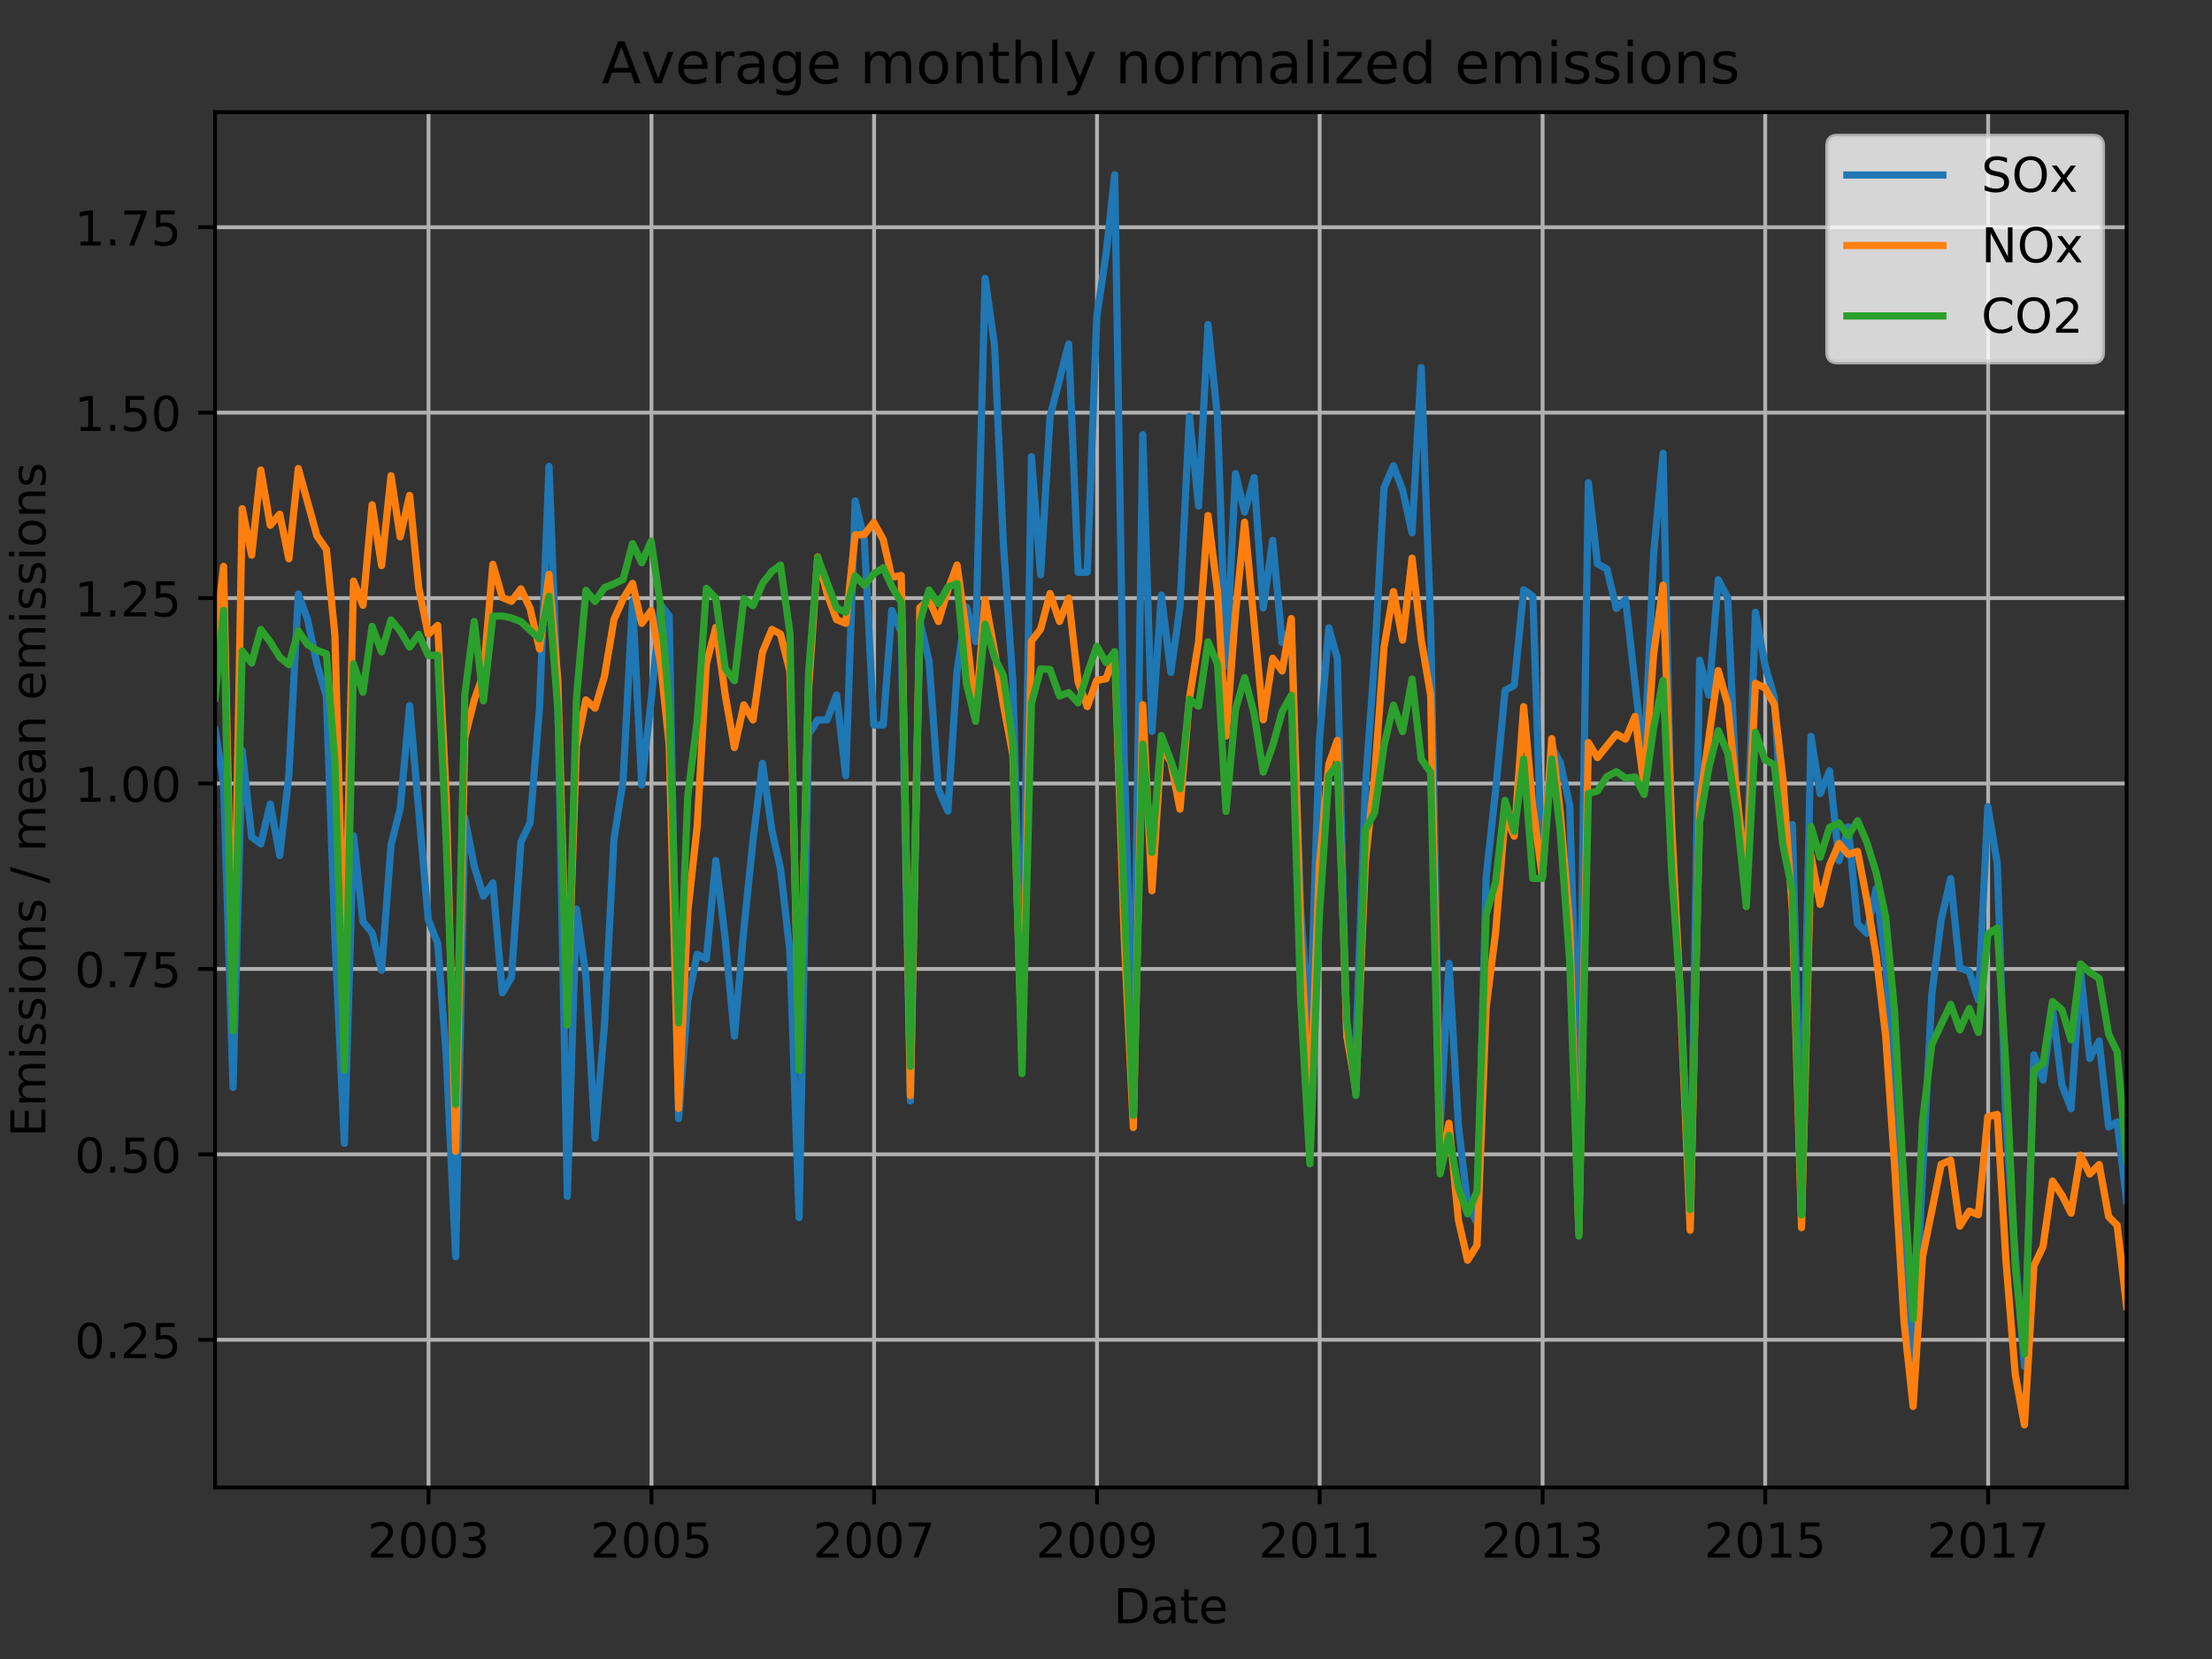 <?xml version="1.0" encoding="utf-8" standalone="no"?>
<!DOCTYPE svg PUBLIC "-//W3C//DTD SVG 1.1//EN"
  "http://www.w3.org/Graphics/SVG/1.1/DTD/svg11.dtd">
<!-- Created with matplotlib (http://matplotlib.org/) -->
<svg height="345.6pt" version="1.1" viewBox="0 0 460.8 345.6" width="460.8pt" xmlns="http://www.w3.org/2000/svg" xmlns:xlink="http://www.w3.org/1999/xlink">
 <rect x="0" y="0" width="460.8" height="345.6" fill="#333333" stroke="none"/>
 <defs>
  <style type="text/css">
*{stroke-linecap:butt;stroke-linejoin:round;}
  </style>
 </defs>
 <g id="figure_1">
  <g id="patch_1">
   <path d="M 0 345.6 
L 460.8 345.6 
L 460.8 0 
L 0 0 
z
" style="fill:none;"/>
  </g>
  <g id="axes_1">
   <g id="patch_2">
    <path d="M 44.8 309.863 
L 443.01 309.863 
L 443.01 23.365 
L 44.8 23.365 
z
" style="fill:none;"/>
   </g>
   <g id="matplotlib.axis_1">
    <g id="xtick_1">
     <g id="line2d_1">
      <path clip-path="url(#pa10a2fae4a)" d="M 89.271 309.863 
L 89.271 23.365 
" style="fill:none;stroke:#b0b0b0;stroke-linecap:square;stroke-width:0.8;"/>
     </g>
     <g id="line2d_2">
      <defs>
       <path d="M 0 0 
L 0 3.5 
" id="mb918256703" style="stroke:#000000;stroke-width:0.8;"/>
      </defs>
      <g>
       <use style="stroke:#000000;stroke-width:0.8;" x="89.271" xlink:href="#mb918256703" y="309.863"/>
      </g>
     </g>
     <g id="text_1">
      <!-- 2003 -->
      <defs>
       <path d="M 19.188 8.297 
L 53.609 8.297 
L 53.609 0 
L 7.328 0 
L 7.328 8.297 
Q 12.938 14.109 22.625 23.891 
Q 32.328 33.688 34.812 36.531 
Q 39.547 41.844 41.422 45.531 
Q 43.312 49.219 43.312 52.781 
Q 43.312 58.594 39.234 62.25 
Q 35.156 65.922 28.609 65.922 
Q 23.969 65.922 18.812 64.312 
Q 13.672 62.703 7.812 59.422 
L 7.812 69.391 
Q 13.766 71.781 18.938 73 
Q 24.125 74.219 28.422 74.219 
Q 39.75 74.219 46.484 68.547 
Q 53.219 62.891 53.219 53.422 
Q 53.219 48.922 51.531 44.891 
Q 49.859 40.875 45.406 35.406 
Q 44.188 33.984 37.641 27.219 
Q 31.109 20.453 19.188 8.297 
z
" id="DejaVuSans-32"/>
       <path d="M 31.781 66.406 
Q 24.172 66.406 20.328 58.906 
Q 16.5 51.422 16.5 36.375 
Q 16.5 21.391 20.328 13.891 
Q 24.172 6.391 31.781 6.391 
Q 39.453 6.391 43.281 13.891 
Q 47.125 21.391 47.125 36.375 
Q 47.125 51.422 43.281 58.906 
Q 39.453 66.406 31.781 66.406 
z
M 31.781 74.219 
Q 44.047 74.219 50.516 64.516 
Q 56.984 54.828 56.984 36.375 
Q 56.984 17.969 50.516 8.266 
Q 44.047 -1.422 31.781 -1.422 
Q 19.531 -1.422 13.062 8.266 
Q 6.594 17.969 6.594 36.375 
Q 6.594 54.828 13.062 64.516 
Q 19.531 74.219 31.781 74.219 
z
" id="DejaVuSans-30"/>
       <path d="M 40.578 39.312 
Q 47.656 37.797 51.625 33 
Q 55.609 28.219 55.609 21.188 
Q 55.609 10.406 48.188 4.484 
Q 40.766 -1.422 27.094 -1.422 
Q 22.516 -1.422 17.656 -0.516 
Q 12.797 0.391 7.625 2.203 
L 7.625 11.719 
Q 11.719 9.328 16.594 8.109 
Q 21.484 6.891 26.812 6.891 
Q 36.078 6.891 40.938 10.547 
Q 45.797 14.203 45.797 21.188 
Q 45.797 27.641 41.281 31.266 
Q 36.766 34.906 28.719 34.906 
L 20.219 34.906 
L 20.219 43.016 
L 29.109 43.016 
Q 36.375 43.016 40.234 45.922 
Q 44.094 48.828 44.094 54.297 
Q 44.094 59.906 40.109 62.906 
Q 36.141 65.922 28.719 65.922 
Q 24.656 65.922 20.016 65.031 
Q 15.375 64.156 9.812 62.312 
L 9.812 71.094 
Q 15.438 72.656 20.344 73.438 
Q 25.25 74.219 29.594 74.219 
Q 40.828 74.219 47.359 69.109 
Q 53.906 64.016 53.906 55.328 
Q 53.906 49.266 50.438 45.094 
Q 46.969 40.922 40.578 39.312 
z
" id="DejaVuSans-33"/>
      </defs>
      <g transform="translate(76.546 324.462)scale(0.1 -0.1)">
       <use xlink:href="#DejaVuSans-32"/>
       <use x="63.623" xlink:href="#DejaVuSans-30"/>
       <use x="127.246" xlink:href="#DejaVuSans-30"/>
       <use x="190.869" xlink:href="#DejaVuSans-33"/>
      </g>
     </g>
    </g>
    <g id="xtick_2">
     <g id="line2d_3">
      <path clip-path="url(#pa10a2fae4a)" d="M 135.712 309.863 
L 135.712 23.365 
" style="fill:none;stroke:#b0b0b0;stroke-linecap:square;stroke-width:0.8;"/>
     </g>
     <g id="line2d_4">
      <g>
       <use style="stroke:#000000;stroke-width:0.8;" x="135.712" xlink:href="#mb918256703" y="309.863"/>
      </g>
     </g>
     <g id="text_2">
      <!-- 2005 -->
      <defs>
       <path d="M 10.797 72.906 
L 49.516 72.906 
L 49.516 64.594 
L 19.828 64.594 
L 19.828 46.734 
Q 21.969 47.469 24.109 47.828 
Q 26.266 48.188 28.422 48.188 
Q 40.625 48.188 47.75 41.5 
Q 54.891 34.812 54.891 23.391 
Q 54.891 11.625 47.562 5.094 
Q 40.234 -1.422 26.906 -1.422 
Q 22.312 -1.422 17.547 -0.641 
Q 12.797 0.141 7.719 1.703 
L 7.719 11.625 
Q 12.109 9.234 16.797 8.062 
Q 21.484 6.891 26.703 6.891 
Q 35.156 6.891 40.078 11.328 
Q 45.016 15.766 45.016 23.391 
Q 45.016 31 40.078 35.438 
Q 35.156 39.891 26.703 39.891 
Q 22.75 39.891 18.812 39.016 
Q 14.891 38.141 10.797 36.281 
z
" id="DejaVuSans-35"/>
      </defs>
      <g transform="translate(122.987 324.462)scale(0.1 -0.1)">
       <use xlink:href="#DejaVuSans-32"/>
       <use x="63.623" xlink:href="#DejaVuSans-30"/>
       <use x="127.246" xlink:href="#DejaVuSans-30"/>
       <use x="190.869" xlink:href="#DejaVuSans-35"/>
      </g>
     </g>
    </g>
    <g id="xtick_3">
     <g id="line2d_5">
      <path clip-path="url(#pa10a2fae4a)" d="M 182.089 309.863 
L 182.089 23.365 
" style="fill:none;stroke:#b0b0b0;stroke-linecap:square;stroke-width:0.8;"/>
     </g>
     <g id="line2d_6">
      <g>
       <use style="stroke:#000000;stroke-width:0.8;" x="182.089" xlink:href="#mb918256703" y="309.863"/>
      </g>
     </g>
     <g id="text_3">
      <!-- 2007 -->
      <defs>
       <path d="M 8.203 72.906 
L 55.078 72.906 
L 55.078 68.703 
L 28.609 0 
L 18.312 0 
L 43.219 64.594 
L 8.203 64.594 
z
" id="DejaVuSans-37"/>
      </defs>
      <g transform="translate(169.364 324.462)scale(0.1 -0.1)">
       <use xlink:href="#DejaVuSans-32"/>
       <use x="63.623" xlink:href="#DejaVuSans-30"/>
       <use x="127.246" xlink:href="#DejaVuSans-30"/>
       <use x="190.869" xlink:href="#DejaVuSans-37"/>
      </g>
     </g>
    </g>
    <g id="xtick_4">
     <g id="line2d_7">
      <path clip-path="url(#pa10a2fae4a)" d="M 228.53 309.863 
L 228.53 23.365 
" style="fill:none;stroke:#b0b0b0;stroke-linecap:square;stroke-width:0.8;"/>
     </g>
     <g id="line2d_8">
      <g>
       <use style="stroke:#000000;stroke-width:0.8;" x="228.53" xlink:href="#mb918256703" y="309.863"/>
      </g>
     </g>
     <g id="text_4">
      <!-- 2009 -->
      <defs>
       <path d="M 10.984 1.516 
L 10.984 10.5 
Q 14.703 8.734 18.5 7.812 
Q 22.312 6.891 25.984 6.891 
Q 35.75 6.891 40.891 13.453 
Q 46.047 20.016 46.781 33.406 
Q 43.953 29.203 39.594 26.953 
Q 35.25 24.703 29.984 24.703 
Q 19.047 24.703 12.672 31.312 
Q 6.297 37.938 6.297 49.422 
Q 6.297 60.641 12.938 67.422 
Q 19.578 74.219 30.609 74.219 
Q 43.266 74.219 49.922 64.516 
Q 56.594 54.828 56.594 36.375 
Q 56.594 19.141 48.406 8.859 
Q 40.234 -1.422 26.422 -1.422 
Q 22.703 -1.422 18.891 -0.688 
Q 15.094 0.047 10.984 1.516 
z
M 30.609 32.422 
Q 37.25 32.422 41.125 36.953 
Q 45.016 41.5 45.016 49.422 
Q 45.016 57.281 41.125 61.844 
Q 37.25 66.406 30.609 66.406 
Q 23.969 66.406 20.094 61.844 
Q 16.219 57.281 16.219 49.422 
Q 16.219 41.5 20.094 36.953 
Q 23.969 32.422 30.609 32.422 
z
" id="DejaVuSans-39"/>
      </defs>
      <g transform="translate(215.805 324.462)scale(0.1 -0.1)">
       <use xlink:href="#DejaVuSans-32"/>
       <use x="63.623" xlink:href="#DejaVuSans-30"/>
       <use x="127.246" xlink:href="#DejaVuSans-30"/>
       <use x="190.869" xlink:href="#DejaVuSans-39"/>
      </g>
     </g>
    </g>
    <g id="xtick_5">
     <g id="line2d_9">
      <path clip-path="url(#pa10a2fae4a)" d="M 274.908 309.863 
L 274.908 23.365 
" style="fill:none;stroke:#b0b0b0;stroke-linecap:square;stroke-width:0.8;"/>
     </g>
     <g id="line2d_10">
      <g>
       <use style="stroke:#000000;stroke-width:0.8;" x="274.908" xlink:href="#mb918256703" y="309.863"/>
      </g>
     </g>
     <g id="text_5">
      <!-- 2011 -->
      <defs>
       <path d="M 12.406 8.297 
L 28.516 8.297 
L 28.516 63.922 
L 10.984 60.406 
L 10.984 69.391 
L 28.422 72.906 
L 38.281 72.906 
L 38.281 8.297 
L 54.391 8.297 
L 54.391 0 
L 12.406 0 
z
" id="DejaVuSans-31"/>
      </defs>
      <g transform="translate(262.183 324.462)scale(0.1 -0.1)">
       <use xlink:href="#DejaVuSans-32"/>
       <use x="63.623" xlink:href="#DejaVuSans-30"/>
       <use x="127.246" xlink:href="#DejaVuSans-31"/>
       <use x="190.869" xlink:href="#DejaVuSans-31"/>
      </g>
     </g>
    </g>
    <g id="xtick_6">
     <g id="line2d_11">
      <path clip-path="url(#pa10a2fae4a)" d="M 321.349 309.863 
L 321.349 23.365 
" style="fill:none;stroke:#b0b0b0;stroke-linecap:square;stroke-width:0.8;"/>
     </g>
     <g id="line2d_12">
      <g>
       <use style="stroke:#000000;stroke-width:0.8;" x="321.349" xlink:href="#mb918256703" y="309.863"/>
      </g>
     </g>
     <g id="text_6">
      <!-- 2013 -->
      <g transform="translate(308.624 324.462)scale(0.1 -0.1)">
       <use xlink:href="#DejaVuSans-32"/>
       <use x="63.623" xlink:href="#DejaVuSans-30"/>
       <use x="127.246" xlink:href="#DejaVuSans-31"/>
       <use x="190.869" xlink:href="#DejaVuSans-33"/>
      </g>
     </g>
    </g>
    <g id="xtick_7">
     <g id="line2d_13">
      <path clip-path="url(#pa10a2fae4a)" d="M 367.726 309.863 
L 367.726 23.365 
" style="fill:none;stroke:#b0b0b0;stroke-linecap:square;stroke-width:0.8;"/>
     </g>
     <g id="line2d_14">
      <g>
       <use style="stroke:#000000;stroke-width:0.8;" x="367.726" xlink:href="#mb918256703" y="309.863"/>
      </g>
     </g>
     <g id="text_7">
      <!-- 2015 -->
      <g transform="translate(355.001 324.462)scale(0.1 -0.1)">
       <use xlink:href="#DejaVuSans-32"/>
       <use x="63.623" xlink:href="#DejaVuSans-30"/>
       <use x="127.246" xlink:href="#DejaVuSans-31"/>
       <use x="190.869" xlink:href="#DejaVuSans-35"/>
      </g>
     </g>
    </g>
    <g id="xtick_8">
     <g id="line2d_15">
      <path clip-path="url(#pa10a2fae4a)" d="M 414.167 309.863 
L 414.167 23.365 
" style="fill:none;stroke:#b0b0b0;stroke-linecap:square;stroke-width:0.8;"/>
     </g>
     <g id="line2d_16">
      <g>
       <use style="stroke:#000000;stroke-width:0.8;" x="414.167" xlink:href="#mb918256703" y="309.863"/>
      </g>
     </g>
     <g id="text_8">
      <!-- 2017 -->
      <g transform="translate(401.442 324.462)scale(0.1 -0.1)">
       <use xlink:href="#DejaVuSans-32"/>
       <use x="63.623" xlink:href="#DejaVuSans-30"/>
       <use x="127.246" xlink:href="#DejaVuSans-31"/>
       <use x="190.869" xlink:href="#DejaVuSans-37"/>
      </g>
     </g>
    </g>
    <g id="text_9">
     <!-- Date -->
     <defs>
      <path d="M 19.672 64.797 
L 19.672 8.109 
L 31.594 8.109 
Q 46.688 8.109 53.688 14.938 
Q 60.688 21.781 60.688 36.531 
Q 60.688 51.172 53.688 57.984 
Q 46.688 64.797 31.594 64.797 
z
M 9.812 72.906 
L 30.078 72.906 
Q 51.266 72.906 61.172 64.094 
Q 71.094 55.281 71.094 36.531 
Q 71.094 17.672 61.125 8.828 
Q 51.172 0 30.078 0 
L 9.812 0 
z
" id="DejaVuSans-44"/>
      <path d="M 34.281 27.484 
Q 23.391 27.484 19.188 25 
Q 14.984 22.516 14.984 16.5 
Q 14.984 11.719 18.141 8.906 
Q 21.297 6.109 26.703 6.109 
Q 34.188 6.109 38.703 11.406 
Q 43.219 16.703 43.219 25.484 
L 43.219 27.484 
z
M 52.203 31.203 
L 52.203 0 
L 43.219 0 
L 43.219 8.297 
Q 40.141 3.328 35.547 0.953 
Q 30.953 -1.422 24.312 -1.422 
Q 15.922 -1.422 10.953 3.297 
Q 6 8.016 6 15.922 
Q 6 25.141 12.172 29.828 
Q 18.359 34.516 30.609 34.516 
L 43.219 34.516 
L 43.219 35.406 
Q 43.219 41.609 39.141 45 
Q 35.062 48.391 27.688 48.391 
Q 23 48.391 18.547 47.266 
Q 14.109 46.141 10.016 43.891 
L 10.016 52.203 
Q 14.938 54.109 19.578 55.047 
Q 24.219 56 28.609 56 
Q 40.484 56 46.344 49.844 
Q 52.203 43.703 52.203 31.203 
z
" id="DejaVuSans-61"/>
      <path d="M 18.312 70.219 
L 18.312 54.688 
L 36.812 54.688 
L 36.812 47.703 
L 18.312 47.703 
L 18.312 18.016 
Q 18.312 11.328 20.141 9.422 
Q 21.969 7.516 27.594 7.516 
L 36.812 7.516 
L 36.812 0 
L 27.594 0 
Q 17.188 0 13.234 3.875 
Q 9.281 7.766 9.281 18.016 
L 9.281 47.703 
L 2.688 47.703 
L 2.688 54.688 
L 9.281 54.688 
L 9.281 70.219 
z
" id="DejaVuSans-74"/>
      <path d="M 56.203 29.594 
L 56.203 25.203 
L 14.891 25.203 
Q 15.484 15.922 20.484 11.062 
Q 25.484 6.203 34.422 6.203 
Q 39.594 6.203 44.453 7.469 
Q 49.312 8.734 54.109 11.281 
L 54.109 2.781 
Q 49.266 0.734 44.188 -0.344 
Q 39.109 -1.422 33.891 -1.422 
Q 20.797 -1.422 13.156 6.188 
Q 5.516 13.812 5.516 26.812 
Q 5.516 40.234 12.766 48.109 
Q 20.016 56 32.328 56 
Q 43.359 56 49.781 48.891 
Q 56.203 41.797 56.203 29.594 
z
M 47.219 32.234 
Q 47.125 39.594 43.094 43.984 
Q 39.062 48.391 32.422 48.391 
Q 24.906 48.391 20.391 44.141 
Q 15.875 39.891 15.188 32.172 
z
" id="DejaVuSans-65"/>
     </defs>
     <g transform="translate(231.954 338.14)scale(0.1 -0.1)">
      <use xlink:href="#DejaVuSans-44"/>
      <use x="77.002" xlink:href="#DejaVuSans-61"/>
      <use x="138.281" xlink:href="#DejaVuSans-74"/>
      <use x="177.49" xlink:href="#DejaVuSans-65"/>
     </g>
    </g>
   </g>
   <g id="matplotlib.axis_2">
    <g id="ytick_1">
     <g id="line2d_17">
      <path clip-path="url(#pa10a2fae4a)" d="M 44.8 279.103 
L 443.01 279.103 
" style="fill:none;stroke:#b0b0b0;stroke-linecap:square;stroke-width:0.8;"/>
     </g>
     <g id="line2d_18">
      <defs>
       <path d="M 0 0 
L -3.5 0 
" id="m5cdb434db8" style="stroke:#000000;stroke-width:0.8;"/>
      </defs>
      <g>
       <use style="stroke:#000000;stroke-width:0.8;" x="44.8" xlink:href="#m5cdb434db8" y="279.103"/>
      </g>
     </g>
     <g id="text_10">
      <!-- 0.25 -->
      <defs>
       <path d="M 10.688 12.406 
L 21 12.406 
L 21 0 
L 10.688 0 
z
" id="DejaVuSans-2e"/>
      </defs>
      <g transform="translate(15.534 282.902)scale(0.1 -0.1)">
       <use xlink:href="#DejaVuSans-30"/>
       <use x="63.623" xlink:href="#DejaVuSans-2e"/>
       <use x="95.41" xlink:href="#DejaVuSans-32"/>
       <use x="159.033" xlink:href="#DejaVuSans-35"/>
      </g>
     </g>
    </g>
    <g id="ytick_2">
     <g id="line2d_19">
      <path clip-path="url(#pa10a2fae4a)" d="M 44.8 240.475 
L 443.01 240.475 
" style="fill:none;stroke:#b0b0b0;stroke-linecap:square;stroke-width:0.8;"/>
     </g>
     <g id="line2d_20">
      <g>
       <use style="stroke:#000000;stroke-width:0.8;" x="44.8" xlink:href="#m5cdb434db8" y="240.475"/>
      </g>
     </g>
     <g id="text_11">
      <!-- 0.50 -->
      <g transform="translate(15.534 244.274)scale(0.1 -0.1)">
       <use xlink:href="#DejaVuSans-30"/>
       <use x="63.623" xlink:href="#DejaVuSans-2e"/>
       <use x="95.41" xlink:href="#DejaVuSans-35"/>
       <use x="159.033" xlink:href="#DejaVuSans-30"/>
      </g>
     </g>
    </g>
    <g id="ytick_3">
     <g id="line2d_21">
      <path clip-path="url(#pa10a2fae4a)" d="M 44.8 201.848 
L 443.01 201.848 
" style="fill:none;stroke:#b0b0b0;stroke-linecap:square;stroke-width:0.8;"/>
     </g>
     <g id="line2d_22">
      <g>
       <use style="stroke:#000000;stroke-width:0.8;" x="44.8" xlink:href="#m5cdb434db8" y="201.848"/>
      </g>
     </g>
     <g id="text_12">
      <!-- 0.75 -->
      <g transform="translate(15.534 205.647)scale(0.1 -0.1)">
       <use xlink:href="#DejaVuSans-30"/>
       <use x="63.623" xlink:href="#DejaVuSans-2e"/>
       <use x="95.41" xlink:href="#DejaVuSans-37"/>
       <use x="159.033" xlink:href="#DejaVuSans-35"/>
      </g>
     </g>
    </g>
    <g id="ytick_4">
     <g id="line2d_23">
      <path clip-path="url(#pa10a2fae4a)" d="M 44.8 163.22 
L 443.01 163.22 
" style="fill:none;stroke:#b0b0b0;stroke-linecap:square;stroke-width:0.8;"/>
     </g>
     <g id="line2d_24">
      <g>
       <use style="stroke:#000000;stroke-width:0.8;" x="44.8" xlink:href="#m5cdb434db8" y="163.22"/>
      </g>
     </g>
     <g id="text_13">
      <!-- 1.00 -->
      <g transform="translate(15.534 167.019)scale(0.1 -0.1)">
       <use xlink:href="#DejaVuSans-31"/>
       <use x="63.623" xlink:href="#DejaVuSans-2e"/>
       <use x="95.41" xlink:href="#DejaVuSans-30"/>
       <use x="159.033" xlink:href="#DejaVuSans-30"/>
      </g>
     </g>
    </g>
    <g id="ytick_5">
     <g id="line2d_25">
      <path clip-path="url(#pa10a2fae4a)" d="M 44.8 124.593 
L 443.01 124.593 
" style="fill:none;stroke:#b0b0b0;stroke-linecap:square;stroke-width:0.8;"/>
     </g>
     <g id="line2d_26">
      <g>
       <use style="stroke:#000000;stroke-width:0.8;" x="44.8" xlink:href="#m5cdb434db8" y="124.593"/>
      </g>
     </g>
     <g id="text_14">
      <!-- 1.25 -->
      <g transform="translate(15.534 128.392)scale(0.1 -0.1)">
       <use xlink:href="#DejaVuSans-31"/>
       <use x="63.623" xlink:href="#DejaVuSans-2e"/>
       <use x="95.41" xlink:href="#DejaVuSans-32"/>
       <use x="159.033" xlink:href="#DejaVuSans-35"/>
      </g>
     </g>
    </g>
    <g id="ytick_6">
     <g id="line2d_27">
      <path clip-path="url(#pa10a2fae4a)" d="M 44.8 85.965 
L 443.01 85.965 
" style="fill:none;stroke:#b0b0b0;stroke-linecap:square;stroke-width:0.8;"/>
     </g>
     <g id="line2d_28">
      <g>
       <use style="stroke:#000000;stroke-width:0.8;" x="44.8" xlink:href="#m5cdb434db8" y="85.965"/>
      </g>
     </g>
     <g id="text_15">
      <!-- 1.50 -->
      <g transform="translate(15.534 89.765)scale(0.1 -0.1)">
       <use xlink:href="#DejaVuSans-31"/>
       <use x="63.623" xlink:href="#DejaVuSans-2e"/>
       <use x="95.41" xlink:href="#DejaVuSans-35"/>
       <use x="159.033" xlink:href="#DejaVuSans-30"/>
      </g>
     </g>
    </g>
    <g id="ytick_7">
     <g id="line2d_29">
      <path clip-path="url(#pa10a2fae4a)" d="M 44.8 47.338 
L 443.01 47.338 
" style="fill:none;stroke:#b0b0b0;stroke-linecap:square;stroke-width:0.8;"/>
     </g>
     <g id="line2d_30">
      <g>
       <use style="stroke:#000000;stroke-width:0.8;" x="44.8" xlink:href="#m5cdb434db8" y="47.338"/>
      </g>
     </g>
     <g id="text_16">
      <!-- 1.75 -->
      <g transform="translate(15.534 51.137)scale(0.1 -0.1)">
       <use xlink:href="#DejaVuSans-31"/>
       <use x="63.623" xlink:href="#DejaVuSans-2e"/>
       <use x="95.41" xlink:href="#DejaVuSans-37"/>
       <use x="159.033" xlink:href="#DejaVuSans-35"/>
      </g>
     </g>
    </g>
    <g id="text_17">
     <!-- Emissions / mean emissions -->
     <defs>
      <path d="M 9.812 72.906 
L 55.906 72.906 
L 55.906 64.594 
L 19.672 64.594 
L 19.672 43.016 
L 54.391 43.016 
L 54.391 34.719 
L 19.672 34.719 
L 19.672 8.297 
L 56.781 8.297 
L 56.781 0 
L 9.812 0 
z
" id="DejaVuSans-45"/>
      <path d="M 52 44.188 
Q 55.375 50.25 60.062 53.125 
Q 64.75 56 71.094 56 
Q 79.641 56 84.281 50.016 
Q 88.922 44.047 88.922 33.016 
L 88.922 0 
L 79.891 0 
L 79.891 32.719 
Q 79.891 40.578 77.094 44.375 
Q 74.312 48.188 68.609 48.188 
Q 61.625 48.188 57.562 43.547 
Q 53.516 38.922 53.516 30.906 
L 53.516 0 
L 44.484 0 
L 44.484 32.719 
Q 44.484 40.625 41.703 44.406 
Q 38.922 48.188 33.109 48.188 
Q 26.219 48.188 22.156 43.531 
Q 18.109 38.875 18.109 30.906 
L 18.109 0 
L 9.078 0 
L 9.078 54.688 
L 18.109 54.688 
L 18.109 46.188 
Q 21.188 51.219 25.484 53.609 
Q 29.781 56 35.688 56 
Q 41.656 56 45.828 52.969 
Q 50 49.953 52 44.188 
z
" id="DejaVuSans-6d"/>
      <path d="M 9.422 54.688 
L 18.406 54.688 
L 18.406 0 
L 9.422 0 
z
M 9.422 75.984 
L 18.406 75.984 
L 18.406 64.594 
L 9.422 64.594 
z
" id="DejaVuSans-69"/>
      <path d="M 44.281 53.078 
L 44.281 44.578 
Q 40.484 46.531 36.375 47.5 
Q 32.281 48.484 27.875 48.484 
Q 21.188 48.484 17.844 46.438 
Q 14.5 44.391 14.5 40.281 
Q 14.5 37.156 16.891 35.375 
Q 19.281 33.594 26.516 31.984 
L 29.594 31.297 
Q 39.156 29.25 43.188 25.516 
Q 47.219 21.781 47.219 15.094 
Q 47.219 7.469 41.188 3.016 
Q 35.156 -1.422 24.609 -1.422 
Q 20.219 -1.422 15.453 -0.562 
Q 10.688 0.297 5.422 2 
L 5.422 11.281 
Q 10.406 8.688 15.234 7.391 
Q 20.062 6.109 24.812 6.109 
Q 31.156 6.109 34.562 8.281 
Q 37.984 10.453 37.984 14.406 
Q 37.984 18.062 35.516 20.016 
Q 33.062 21.969 24.703 23.781 
L 21.578 24.516 
Q 13.234 26.266 9.516 29.906 
Q 5.812 33.547 5.812 39.891 
Q 5.812 47.609 11.281 51.797 
Q 16.75 56 26.812 56 
Q 31.781 56 36.172 55.266 
Q 40.578 54.547 44.281 53.078 
z
" id="DejaVuSans-73"/>
      <path d="M 30.609 48.391 
Q 23.391 48.391 19.188 42.75 
Q 14.984 37.109 14.984 27.297 
Q 14.984 17.484 19.156 11.844 
Q 23.344 6.203 30.609 6.203 
Q 37.797 6.203 41.984 11.859 
Q 46.188 17.531 46.188 27.297 
Q 46.188 37.016 41.984 42.703 
Q 37.797 48.391 30.609 48.391 
z
M 30.609 56 
Q 42.328 56 49.016 48.375 
Q 55.719 40.766 55.719 27.297 
Q 55.719 13.875 49.016 6.219 
Q 42.328 -1.422 30.609 -1.422 
Q 18.844 -1.422 12.172 6.219 
Q 5.516 13.875 5.516 27.297 
Q 5.516 40.766 12.172 48.375 
Q 18.844 56 30.609 56 
z
" id="DejaVuSans-6f"/>
      <path d="M 54.891 33.016 
L 54.891 0 
L 45.906 0 
L 45.906 32.719 
Q 45.906 40.484 42.875 44.328 
Q 39.844 48.188 33.797 48.188 
Q 26.516 48.188 22.312 43.547 
Q 18.109 38.922 18.109 30.906 
L 18.109 0 
L 9.078 0 
L 9.078 54.688 
L 18.109 54.688 
L 18.109 46.188 
Q 21.344 51.125 25.703 53.562 
Q 30.078 56 35.797 56 
Q 45.219 56 50.047 50.172 
Q 54.891 44.344 54.891 33.016 
z
" id="DejaVuSans-6e"/>
      <path id="DejaVuSans-20"/>
      <path d="M 25.391 72.906 
L 33.688 72.906 
L 8.297 -9.281 
L 0 -9.281 
z
" id="DejaVuSans-2f"/>
     </defs>
     <g transform="translate(9.454 236.863)rotate(-90)scale(0.1 -0.1)">
      <use xlink:href="#DejaVuSans-45"/>
      <use x="63.184" xlink:href="#DejaVuSans-6d"/>
      <use x="160.596" xlink:href="#DejaVuSans-69"/>
      <use x="188.379" xlink:href="#DejaVuSans-73"/>
      <use x="240.479" xlink:href="#DejaVuSans-73"/>
      <use x="292.578" xlink:href="#DejaVuSans-69"/>
      <use x="320.361" xlink:href="#DejaVuSans-6f"/>
      <use x="381.543" xlink:href="#DejaVuSans-6e"/>
      <use x="444.922" xlink:href="#DejaVuSans-73"/>
      <use x="497.021" xlink:href="#DejaVuSans-20"/>
      <use x="528.809" xlink:href="#DejaVuSans-2f"/>
      <use x="562.5" xlink:href="#DejaVuSans-20"/>
      <use x="594.287" xlink:href="#DejaVuSans-6d"/>
      <use x="691.699" xlink:href="#DejaVuSans-65"/>
      <use x="753.223" xlink:href="#DejaVuSans-61"/>
      <use x="814.502" xlink:href="#DejaVuSans-6e"/>
      <use x="877.881" xlink:href="#DejaVuSans-20"/>
      <use x="909.668" xlink:href="#DejaVuSans-65"/>
      <use x="971.191" xlink:href="#DejaVuSans-6d"/>
      <use x="1068.604" xlink:href="#DejaVuSans-69"/>
      <use x="1096.387" xlink:href="#DejaVuSans-73"/>
      <use x="1148.486" xlink:href="#DejaVuSans-73"/>
      <use x="1200.586" xlink:href="#DejaVuSans-69"/>
      <use x="1228.369" xlink:href="#DejaVuSans-6f"/>
      <use x="1289.551" xlink:href="#DejaVuSans-6e"/>
      <use x="1352.93" xlink:href="#DejaVuSans-73"/>
     </g>
    </g>
   </g>
   <g id="line2d_31">
    <path clip-path="url(#pa10a2fae4a)" d="M 44.8 152.061 
L 46.578 162.988 
L 48.548 226.529 
L 50.454 156.328 
L 52.423 174.344 
L 54.329 175.811 
L 56.299 167.512 
L 58.268 178.235 
L 60.174 161.52 
L 62.143 123.739 
L 64.049 128.948 
L 66.019 138.286 
L 67.988 145.035 
L 69.767 195.216 
L 71.737 238.178 
L 73.642 174.106 
L 75.612 192.009 
L 77.518 194.318 
L 79.487 202.116 
L 81.457 176.034 
L 83.363 168.471 
L 85.332 146.997 
L 89.207 191.523 
L 91.177 196.534 
L 92.956 219.768 
L 94.925 261.82 
L 96.831 170.373 
L 98.801 180.464 
L 100.707 186.702 
L 102.676 183.915 
L 104.645 206.828 
L 106.551 203.592 
L 108.521 175.377 
L 110.427 171.427 
L 112.396 147.479 
L 114.366 97.156 
L 116.208 146.103 
L 118.177 249.225 
L 120.083 189.349 
L 122.053 203.389 
L 123.959 237.061 
L 125.928 213.47 
L 127.898 174.809 
L 129.804 162.637 
L 131.773 125.164 
L 133.679 163.546 
L 135.648 145.866 
L 137.618 126.007 
L 139.397 128.294 
L 141.366 233.016 
L 143.272 208.391 
L 145.242 198.8 
L 147.147 199.787 
L 149.117 179.253 
L 151.086 195.636 
L 152.992 215.875 
L 154.962 193.546 
L 156.868 175.057 
L 158.837 159.013 
L 160.807 173.024 
L 162.585 180.93 
L 164.555 198.214 
L 166.461 253.635 
L 168.43 153.016 
L 170.336 149.958 
L 172.306 149.958 
L 174.275 144.771 
L 176.181 161.596 
L 178.15 104.355 
L 180.056 112.463 
L 182.026 151.041 
L 183.995 151.043 
L 185.774 127.161 
L 187.744 131.686 
L 189.649 229.36 
L 191.619 129.42 
L 193.525 137.646 
L 195.494 164.472 
L 197.464 168.959 
L 199.37 139.816 
L 201.339 126.502 
L 203.245 133.68 
L 205.214 58.008 
L 207.184 72.009 
L 209.026 113.296 
L 210.996 142.085 
L 212.902 210.449 
L 214.871 95.121 
L 216.777 119.745 
L 218.747 86.77 
L 222.622 71.632 
L 224.591 119.226 
L 226.497 119.2 
L 228.467 66.054 
L 230.436 52.77 
L 232.215 36.388 
L 234.184 157.55 
L 236.09 221.154 
L 238.06 90.552 
L 239.966 152.345 
L 241.935 123.957 
L 243.905 140.076 
L 245.811 126.449 
L 247.78 86.731 
L 249.686 105.415 
L 251.655 67.589 
L 253.625 86.989 
L 255.404 138.795 
L 257.373 98.654 
L 259.279 106.701 
L 261.249 99.484 
L 263.154 126.635 
L 265.124 112.573 
L 267.093 133.871 
L 268.999 130.945 
L 270.969 189.92 
L 272.875 214.981 
L 274.844 154.451 
L 276.814 130.785 
L 278.592 137.204 
L 280.562 216.047 
L 282.468 217.786 
L 284.437 163.691 
L 286.343 137.377 
L 288.313 101.628 
L 290.282 97.029 
L 292.188 102.081 
L 294.157 110.986 
L 296.063 76.56 
L 298.033 130.124 
L 300.002 234.838 
L 301.845 200.686 
L 303.814 234.497 
L 305.72 250.771 
L 307.689 254.78 
L 309.595 182.676 
L 311.565 164.651 
L 313.534 143.854 
L 315.44 142.75 
L 317.41 122.854 
L 319.316 124.231 
L 321.285 182.595 
L 323.255 155.565 
L 325.033 158.87 
L 327.003 167.8 
L 328.909 230.755 
L 330.878 100.543 
L 332.784 117.482 
L 334.754 118.529 
L 336.723 126.76 
L 338.629 124.846 
L 342.504 159.202 
L 344.474 115.466 
L 346.443 94.425 
L 348.222 175.329 
L 350.192 208.487 
L 352.097 254.202 
L 354.067 137.544 
L 355.973 144.798 
L 357.942 120.757 
L 359.912 124.522 
L 361.818 168.065 
L 363.787 182.185 
L 365.693 127.521 
L 367.662 138.512 
L 369.632 145.307 
L 371.411 175.035 
L 373.38 171.779 
L 375.286 245.79 
L 377.256 153.402 
L 379.162 165.336 
L 381.131 160.578 
L 383.1 179.311 
L 385.006 172.25 
L 386.976 192.477 
L 388.882 194.426 
L 390.851 185.068 
L 392.821 201.059 
L 394.663 224.292 
L 396.632 264.848 
L 398.538 283.721 
L 402.414 207.35 
L 404.383 191.582 
L 406.353 183.025 
L 408.259 201.661 
L 410.228 202.332 
L 412.134 208.305 
L 414.103 168.037 
L 416.073 179.886 
L 417.852 233.493 
L 419.821 261.742 
L 421.727 284.631 
L 423.697 219.751 
L 425.602 224.994 
L 427.572 210.025 
L 429.541 226.038 
L 431.447 230.968 
L 433.417 202.235 
L 435.323 220.52 
L 437.292 216.862 
L 439.262 234.764 
L 441.04 233.702 
L 443.01 250.177 
L 443.01 250.177 
" style="fill:none;stroke:#1f77b4;stroke-linecap:square;stroke-width:1.5;"/>
   </g>
   <g id="line2d_32">
    <path clip-path="url(#pa10a2fae4a)" d="M 44.8 133.44 
L 46.578 117.991 
L 48.548 211.604 
L 50.454 105.968 
L 52.423 115.647 
L 54.329 97.909 
L 56.299 109.428 
L 58.268 107.105 
L 60.174 116.41 
L 62.143 97.601 
L 66.019 111.622 
L 67.988 114.448 
L 69.767 132.341 
L 71.737 205.086 
L 73.642 121.05 
L 75.612 126.101 
L 77.518 105.138 
L 79.487 117.83 
L 81.457 99.101 
L 83.363 111.838 
L 85.332 103.206 
L 87.238 122.478 
L 89.207 132.141 
L 91.177 130.278 
L 92.956 165.869 
L 94.925 239.837 
L 96.831 153.637 
L 98.801 145.813 
L 100.707 140.397 
L 102.676 117.557 
L 104.645 124.479 
L 106.551 125.261 
L 108.521 122.666 
L 110.427 126.744 
L 112.396 135.224 
L 114.366 119.645 
L 116.208 141.804 
L 118.177 211.507 
L 120.083 155.374 
L 122.053 145.812 
L 123.959 147.53 
L 125.928 140.882 
L 127.898 129.061 
L 129.804 124.776 
L 131.773 121.526 
L 133.679 129.873 
L 135.648 127.192 
L 137.618 138.386 
L 139.397 155.057 
L 141.366 230.908 
L 143.272 189.953 
L 145.242 172.096 
L 147.147 138.295 
L 149.117 130.699 
L 151.086 144.808 
L 152.992 155.732 
L 154.962 146.827 
L 156.868 149.97 
L 158.837 135.873 
L 160.807 131.122 
L 162.585 132.071 
L 164.555 139.875 
L 166.461 218.58 
L 168.43 143.754 
L 170.336 116.014 
L 172.306 123.752 
L 174.275 129.081 
L 176.181 129.843 
L 178.15 111.424 
L 180.056 111.354 
L 182.026 108.84 
L 183.995 112.42 
L 185.774 120.28 
L 187.744 119.863 
L 189.649 228.253 
L 191.619 126.585 
L 193.525 124.922 
L 195.494 129.464 
L 197.464 122.877 
L 199.37 117.698 
L 201.339 131.981 
L 203.245 149.092 
L 205.214 124.915 
L 207.184 135.665 
L 209.026 146.815 
L 210.996 157.286 
L 212.902 219.969 
L 214.871 133.557 
L 216.777 131.063 
L 218.747 123.645 
L 220.716 129.471 
L 222.622 124.6 
L 224.591 142.049 
L 226.497 147.199 
L 228.467 141.734 
L 230.436 141.395 
L 232.215 136.169 
L 234.184 195.107 
L 236.09 234.894 
L 238.06 146.788 
L 239.966 185.562 
L 241.935 155.528 
L 243.905 158.745 
L 245.811 168.568 
L 247.78 145.483 
L 249.686 133.608 
L 251.655 107.391 
L 253.625 123.294 
L 255.404 153.34 
L 257.373 127.754 
L 259.279 108.779 
L 263.154 149.952 
L 265.124 137.116 
L 267.093 139.775 
L 268.999 128.856 
L 270.969 195.398 
L 272.875 232.88 
L 274.844 180.298 
L 276.814 159.183 
L 278.592 154.234 
L 280.562 215.783 
L 282.468 227.031 
L 284.437 179.442 
L 286.343 161.87 
L 288.313 134.869 
L 290.282 123.232 
L 292.188 133.351 
L 294.157 116.269 
L 296.063 133.255 
L 298.033 144.796 
L 300.002 242.712 
L 301.845 233.987 
L 303.814 254.126 
L 305.72 262.539 
L 307.689 259.424 
L 309.595 209.842 
L 311.565 194.198 
L 313.534 169.959 
L 315.44 174.196 
L 317.41 147.204 
L 319.316 168.092 
L 321.285 182.73 
L 323.255 153.859 
L 325.033 169.124 
L 327.003 192.912 
L 328.909 256.824 
L 330.878 154.68 
L 332.784 157.823 
L 336.723 152.922 
L 338.629 153.976 
L 340.598 149.232 
L 342.504 163.829 
L 344.474 136.359 
L 346.443 121.903 
L 348.222 171.505 
L 350.192 211.19 
L 352.097 256.282 
L 354.067 167.52 
L 357.942 139.686 
L 359.912 146.714 
L 361.818 165.646 
L 363.787 183.136 
L 365.693 142.347 
L 367.662 143.297 
L 369.632 146.748 
L 371.411 162.236 
L 373.38 189.584 
L 375.286 255.742 
L 377.256 178.178 
L 379.162 188.398 
L 381.131 180.268 
L 383.1 175.726 
L 385.006 177.983 
L 386.976 177.375 
L 388.882 187.373 
L 390.851 199.133 
L 392.821 215.874 
L 394.663 242.554 
L 396.632 275.273 
L 398.538 292.989 
L 400.508 261.773 
L 404.383 242.541 
L 406.353 241.688 
L 408.259 255.426 
L 410.228 252.298 
L 412.134 253.046 
L 414.103 232.607 
L 416.073 232.154 
L 417.852 262.31 
L 419.821 286.414 
L 421.727 296.841 
L 423.697 263.703 
L 425.602 259.666 
L 427.572 246.024 
L 429.541 248.992 
L 431.447 252.724 
L 433.417 240.644 
L 435.323 244.583 
L 437.292 242.592 
L 439.262 253.462 
L 441.04 255.246 
L 443.01 272.161 
L 443.01 272.161 
" style="fill:none;stroke:#ff7f0e;stroke-linecap:square;stroke-width:1.5;"/>
   </g>
   <g id="line2d_33">
    <path clip-path="url(#pa10a2fae4a)" d="M 44.8 145.408 
L 46.578 127.121 
L 48.548 214.736 
L 50.454 135.611 
L 52.423 138.119 
L 54.329 131.124 
L 56.299 133.732 
L 58.268 136.897 
L 60.174 138.474 
L 62.143 131.431 
L 64.049 134.273 
L 66.019 135.463 
L 67.988 136.205 
L 69.767 158.726 
L 71.737 222.891 
L 73.642 138.277 
L 75.612 144.205 
L 77.518 130.486 
L 79.487 135.808 
L 81.457 129.139 
L 83.363 131.434 
L 85.332 134.798 
L 87.238 132.135 
L 89.207 136.531 
L 91.177 136.483 
L 92.956 175.346 
L 94.925 230.093 
L 96.831 144.697 
L 98.801 129.441 
L 100.707 146.009 
L 102.676 128.357 
L 104.645 128.33 
L 106.551 128.725 
L 108.521 129.508 
L 112.396 133.102 
L 114.366 124.192 
L 116.208 147.698 
L 118.177 213.54 
L 120.083 145.573 
L 122.053 122.972 
L 123.959 125.289 
L 125.928 122.395 
L 127.898 121.64 
L 129.804 120.705 
L 131.773 113.232 
L 133.679 117.245 
L 135.648 112.723 
L 137.618 126.306 
L 139.397 147.048 
L 141.366 213.076 
L 143.272 165.904 
L 145.242 150.106 
L 147.147 122.561 
L 149.117 124.637 
L 151.086 139.288 
L 152.992 141.799 
L 154.962 124.692 
L 156.868 126.187 
L 158.837 121.556 
L 160.807 119.016 
L 162.585 117.707 
L 164.555 131.883 
L 166.461 222.984 
L 168.43 140.308 
L 170.336 116.118 
L 174.275 126.649 
L 176.181 127.538 
L 178.15 119.951 
L 180.056 121.928 
L 182.026 119.535 
L 183.995 118.272 
L 185.774 122.136 
L 187.744 125.465 
L 189.649 222.14 
L 191.619 129.735 
L 193.525 122.907 
L 195.494 125.743 
L 197.464 122.297 
L 199.37 121.56 
L 201.339 142.466 
L 203.245 150.251 
L 205.214 129.99 
L 207.184 136.973 
L 209.026 140.735 
L 210.996 154.905 
L 212.902 223.663 
L 214.871 146.522 
L 216.777 139.333 
L 218.747 139.467 
L 220.716 144.982 
L 222.622 144.265 
L 224.591 146.429 
L 226.497 140.4 
L 228.467 134.648 
L 230.436 138.05 
L 232.215 135.75 
L 234.184 187.687 
L 236.09 232.362 
L 238.06 155.022 
L 239.966 177.59 
L 241.935 153.232 
L 243.905 158.434 
L 245.811 164.336 
L 247.78 145.659 
L 249.686 147.116 
L 251.655 133.692 
L 253.625 138.325 
L 255.404 169.039 
L 257.373 147.838 
L 259.279 141.172 
L 261.249 148.58 
L 263.154 160.852 
L 265.124 155.365 
L 267.093 148.254 
L 268.999 144.835 
L 270.969 208.656 
L 272.875 242.437 
L 274.844 190.764 
L 276.814 161.581 
L 278.592 159.254 
L 280.562 212.546 
L 282.468 228.199 
L 284.437 172.882 
L 286.343 169.279 
L 288.313 155.359 
L 290.282 146.882 
L 292.188 152.413 
L 294.157 141.464 
L 296.063 158.094 
L 298.033 160.934 
L 300.002 244.53 
L 301.845 236.514 
L 303.814 247.458 
L 305.72 252.881 
L 307.689 248.195 
L 309.595 190.502 
L 311.565 183.784 
L 313.534 166.727 
L 315.44 173.215 
L 317.41 158.12 
L 319.316 183.003 
L 321.285 182.994 
L 323.255 158.102 
L 325.033 173.209 
L 327.003 200.473 
L 328.909 257.484 
L 330.878 165.317 
L 332.784 164.766 
L 334.754 161.769 
L 336.723 160.757 
L 338.629 162.102 
L 340.598 161.847 
L 342.504 165.5 
L 344.474 151.642 
L 346.443 141.754 
L 348.222 181.212 
L 350.192 209.259 
L 352.097 251.994 
L 354.067 171.338 
L 355.973 159.931 
L 357.942 152.212 
L 359.912 156.866 
L 361.818 169.667 
L 363.787 188.878 
L 365.693 152.539 
L 367.662 158.263 
L 369.632 159.333 
L 371.411 175.992 
L 373.38 185.617 
L 375.286 253.087 
L 377.256 172.179 
L 379.162 178.598 
L 381.131 172.349 
L 383.1 171.449 
L 385.006 174.15 
L 386.976 170.975 
L 388.882 175.447 
L 390.851 181.814 
L 392.821 191.07 
L 394.663 210.586 
L 396.632 247.206 
L 398.538 274.777 
L 400.508 233.531 
L 402.414 217.631 
L 406.353 209.212 
L 408.259 214.547 
L 410.228 210.078 
L 412.134 215.076 
L 414.103 194.581 
L 416.073 193.313 
L 417.852 221.996 
L 419.821 263.932 
L 421.727 282.044 
L 423.697 222.943 
L 425.602 221.581 
L 427.572 208.64 
L 429.541 210.369 
L 431.447 216.634 
L 433.417 200.805 
L 435.323 202.528 
L 437.292 203.805 
L 439.262 215.422 
L 441.04 219.083 
L 443.01 241.836 
L 443.01 241.836 
" style="fill:none;stroke:#2ca02c;stroke-linecap:square;stroke-width:1.5;"/>
   </g>
   <g id="patch_3">
    <path d="M 44.8 309.863 
L 44.8 23.365 
" style="fill:none;stroke:#000000;stroke-linecap:square;stroke-linejoin:miter;stroke-width:0.8;"/>
   </g>
   <g id="patch_4">
    <path d="M 443.01 309.863 
L 443.01 23.365 
" style="fill:none;stroke:#000000;stroke-linecap:square;stroke-linejoin:miter;stroke-width:0.8;"/>
   </g>
   <g id="patch_5">
    <path d="M 44.8 309.863 
L 443.01 309.863 
" style="fill:none;stroke:#000000;stroke-linecap:square;stroke-linejoin:miter;stroke-width:0.8;"/>
   </g>
   <g id="patch_6">
    <path d="M 44.8 23.365 
L 443.01 23.365 
" style="fill:none;stroke:#000000;stroke-linecap:square;stroke-linejoin:miter;stroke-width:0.8;"/>
   </g>
   <g id="text_18">
    <!-- Average monthly normalized emissions -->
    <defs>
     <path d="M 34.188 63.188 
L 20.797 26.906 
L 47.609 26.906 
z
M 28.609 72.906 
L 39.797 72.906 
L 67.578 0 
L 57.328 0 
L 50.688 18.703 
L 17.828 18.703 
L 11.188 0 
L 0.781 0 
z
" id="DejaVuSans-41"/>
     <path d="M 2.984 54.688 
L 12.5 54.688 
L 29.594 8.797 
L 46.688 54.688 
L 56.203 54.688 
L 35.688 0 
L 23.484 0 
z
" id="DejaVuSans-76"/>
     <path d="M 41.109 46.297 
Q 39.594 47.172 37.812 47.578 
Q 36.031 48 33.891 48 
Q 26.266 48 22.188 43.047 
Q 18.109 38.094 18.109 28.812 
L 18.109 0 
L 9.078 0 
L 9.078 54.688 
L 18.109 54.688 
L 18.109 46.188 
Q 20.953 51.172 25.484 53.578 
Q 30.031 56 36.531 56 
Q 37.453 56 38.578 55.875 
Q 39.703 55.766 41.062 55.516 
z
" id="DejaVuSans-72"/>
     <path d="M 45.406 27.984 
Q 45.406 37.75 41.375 43.109 
Q 37.359 48.484 30.078 48.484 
Q 22.859 48.484 18.828 43.109 
Q 14.797 37.75 14.797 27.984 
Q 14.797 18.266 18.828 12.891 
Q 22.859 7.516 30.078 7.516 
Q 37.359 7.516 41.375 12.891 
Q 45.406 18.266 45.406 27.984 
z
M 54.391 6.781 
Q 54.391 -7.172 48.188 -13.984 
Q 42 -20.797 29.203 -20.797 
Q 24.469 -20.797 20.266 -20.094 
Q 16.062 -19.391 12.109 -17.922 
L 12.109 -9.188 
Q 16.062 -11.328 19.922 -12.344 
Q 23.781 -13.375 27.781 -13.375 
Q 36.625 -13.375 41.016 -8.766 
Q 45.406 -4.156 45.406 5.172 
L 45.406 9.625 
Q 42.625 4.781 38.281 2.391 
Q 33.938 0 27.875 0 
Q 17.828 0 11.672 7.656 
Q 5.516 15.328 5.516 27.984 
Q 5.516 40.672 11.672 48.328 
Q 17.828 56 27.875 56 
Q 33.938 56 38.281 53.609 
Q 42.625 51.219 45.406 46.391 
L 45.406 54.688 
L 54.391 54.688 
z
" id="DejaVuSans-67"/>
     <path d="M 54.891 33.016 
L 54.891 0 
L 45.906 0 
L 45.906 32.719 
Q 45.906 40.484 42.875 44.328 
Q 39.844 48.188 33.797 48.188 
Q 26.516 48.188 22.312 43.547 
Q 18.109 38.922 18.109 30.906 
L 18.109 0 
L 9.078 0 
L 9.078 75.984 
L 18.109 75.984 
L 18.109 46.188 
Q 21.344 51.125 25.703 53.562 
Q 30.078 56 35.797 56 
Q 45.219 56 50.047 50.172 
Q 54.891 44.344 54.891 33.016 
z
" id="DejaVuSans-68"/>
     <path d="M 9.422 75.984 
L 18.406 75.984 
L 18.406 0 
L 9.422 0 
z
" id="DejaVuSans-6c"/>
     <path d="M 32.172 -5.078 
Q 28.375 -14.844 24.75 -17.812 
Q 21.141 -20.797 15.094 -20.797 
L 7.906 -20.797 
L 7.906 -13.281 
L 13.188 -13.281 
Q 16.891 -13.281 18.938 -11.516 
Q 21 -9.766 23.484 -3.219 
L 25.094 0.875 
L 2.984 54.688 
L 12.5 54.688 
L 29.594 11.922 
L 46.688 54.688 
L 56.203 54.688 
z
" id="DejaVuSans-79"/>
     <path d="M 5.516 54.688 
L 48.188 54.688 
L 48.188 46.484 
L 14.406 7.172 
L 48.188 7.172 
L 48.188 0 
L 4.297 0 
L 4.297 8.203 
L 38.094 47.516 
L 5.516 47.516 
z
" id="DejaVuSans-7a"/>
     <path d="M 45.406 46.391 
L 45.406 75.984 
L 54.391 75.984 
L 54.391 0 
L 45.406 0 
L 45.406 8.203 
Q 42.578 3.328 38.25 0.953 
Q 33.938 -1.422 27.875 -1.422 
Q 17.969 -1.422 11.734 6.484 
Q 5.516 14.406 5.516 27.297 
Q 5.516 40.188 11.734 48.094 
Q 17.969 56 27.875 56 
Q 33.938 56 38.25 53.625 
Q 42.578 51.266 45.406 46.391 
z
M 14.797 27.297 
Q 14.797 17.391 18.875 11.75 
Q 22.953 6.109 30.078 6.109 
Q 37.203 6.109 41.297 11.75 
Q 45.406 17.391 45.406 27.297 
Q 45.406 37.203 41.297 42.844 
Q 37.203 48.484 30.078 48.484 
Q 22.953 48.484 18.875 42.844 
Q 14.797 37.203 14.797 27.297 
z
" id="DejaVuSans-64"/>
    </defs>
    <g transform="translate(125.341 17.365)scale(0.12 -0.12)">
     <use xlink:href="#DejaVuSans-41"/>
     <use x="68.33" xlink:href="#DejaVuSans-76"/>
     <use x="127.51" xlink:href="#DejaVuSans-65"/>
     <use x="189.033" xlink:href="#DejaVuSans-72"/>
     <use x="230.146" xlink:href="#DejaVuSans-61"/>
     <use x="291.426" xlink:href="#DejaVuSans-67"/>
     <use x="354.902" xlink:href="#DejaVuSans-65"/>
     <use x="416.426" xlink:href="#DejaVuSans-20"/>
     <use x="448.213" xlink:href="#DejaVuSans-6d"/>
     <use x="545.625" xlink:href="#DejaVuSans-6f"/>
     <use x="606.807" xlink:href="#DejaVuSans-6e"/>
     <use x="670.186" xlink:href="#DejaVuSans-74"/>
     <use x="709.395" xlink:href="#DejaVuSans-68"/>
     <use x="772.773" xlink:href="#DejaVuSans-6c"/>
     <use x="800.557" xlink:href="#DejaVuSans-79"/>
     <use x="859.736" xlink:href="#DejaVuSans-20"/>
     <use x="891.523" xlink:href="#DejaVuSans-6e"/>
     <use x="954.902" xlink:href="#DejaVuSans-6f"/>
     <use x="1016.084" xlink:href="#DejaVuSans-72"/>
     <use x="1057.182" xlink:href="#DejaVuSans-6d"/>
     <use x="1154.594" xlink:href="#DejaVuSans-61"/>
     <use x="1215.873" xlink:href="#DejaVuSans-6c"/>
     <use x="1243.656" xlink:href="#DejaVuSans-69"/>
     <use x="1271.439" xlink:href="#DejaVuSans-7a"/>
     <use x="1323.93" xlink:href="#DejaVuSans-65"/>
     <use x="1385.453" xlink:href="#DejaVuSans-64"/>
     <use x="1448.93" xlink:href="#DejaVuSans-20"/>
     <use x="1480.717" xlink:href="#DejaVuSans-65"/>
     <use x="1542.24" xlink:href="#DejaVuSans-6d"/>
     <use x="1639.652" xlink:href="#DejaVuSans-69"/>
     <use x="1667.436" xlink:href="#DejaVuSans-73"/>
     <use x="1719.535" xlink:href="#DejaVuSans-73"/>
     <use x="1771.635" xlink:href="#DejaVuSans-69"/>
     <use x="1799.418" xlink:href="#DejaVuSans-6f"/>
     <use x="1860.6" xlink:href="#DejaVuSans-6e"/>
     <use x="1923.979" xlink:href="#DejaVuSans-73"/>
    </g>
   </g>
   <g id="legend_1">
    <g id="patch_7">
     <path d="M 382.738 75.399 
L 436.01 75.399 
Q 438.01 75.399 438.01 73.399 
L 438.01 30.365 
Q 438.01 28.365 436.01 28.365 
L 382.738 28.365 
Q 380.738 28.365 380.738 30.365 
L 380.738 73.399 
Q 380.738 75.399 382.738 75.399 
z
" style="fill:#ffffff;opacity:0.8;stroke:#cccccc;stroke-linejoin:miter;"/>
    </g>
    <g id="line2d_34">
     <path d="M 384.738 36.463 
L 404.738 36.463 
" style="fill:none;stroke:#1f77b4;stroke-linecap:square;stroke-width:1.5;"/>
    </g>
    <g id="line2d_35"/>
    <g id="text_19">
     <!-- SOx -->
     <defs>
      <path d="M 53.516 70.516 
L 53.516 60.891 
Q 47.906 63.578 42.922 64.891 
Q 37.938 66.219 33.297 66.219 
Q 25.25 66.219 20.875 63.094 
Q 16.5 59.969 16.5 54.203 
Q 16.5 49.359 19.406 46.891 
Q 22.312 44.438 30.422 42.922 
L 36.375 41.703 
Q 47.406 39.594 52.656 34.297 
Q 57.906 29 57.906 20.125 
Q 57.906 9.516 50.797 4.047 
Q 43.703 -1.422 29.984 -1.422 
Q 24.812 -1.422 18.969 -0.25 
Q 13.141 0.922 6.891 3.219 
L 6.891 13.375 
Q 12.891 10.016 18.656 8.297 
Q 24.422 6.594 29.984 6.594 
Q 38.422 6.594 43.016 9.906 
Q 47.609 13.234 47.609 19.391 
Q 47.609 24.75 44.312 27.781 
Q 41.016 30.812 33.5 32.328 
L 27.484 33.5 
Q 16.453 35.688 11.516 40.375 
Q 6.594 45.062 6.594 53.422 
Q 6.594 63.094 13.406 68.656 
Q 20.219 74.219 32.172 74.219 
Q 37.312 74.219 42.625 73.281 
Q 47.953 72.359 53.516 70.516 
z
" id="DejaVuSans-53"/>
      <path d="M 39.406 66.219 
Q 28.656 66.219 22.328 58.203 
Q 16.016 50.203 16.016 36.375 
Q 16.016 22.609 22.328 14.594 
Q 28.656 6.594 39.406 6.594 
Q 50.141 6.594 56.422 14.594 
Q 62.703 22.609 62.703 36.375 
Q 62.703 50.203 56.422 58.203 
Q 50.141 66.219 39.406 66.219 
z
M 39.406 74.219 
Q 54.734 74.219 63.906 63.938 
Q 73.094 53.656 73.094 36.375 
Q 73.094 19.141 63.906 8.859 
Q 54.734 -1.422 39.406 -1.422 
Q 24.031 -1.422 14.812 8.828 
Q 5.609 19.094 5.609 36.375 
Q 5.609 53.656 14.812 63.938 
Q 24.031 74.219 39.406 74.219 
z
" id="DejaVuSans-4f"/>
      <path d="M 54.891 54.688 
L 35.109 28.078 
L 55.906 0 
L 45.312 0 
L 29.391 21.484 
L 13.484 0 
L 2.875 0 
L 24.125 28.609 
L 4.688 54.688 
L 15.281 54.688 
L 29.781 35.203 
L 44.281 54.688 
z
" id="DejaVuSans-78"/>
     </defs>
     <g transform="translate(412.738 39.963)scale(0.1 -0.1)">
      <use xlink:href="#DejaVuSans-53"/>
      <use x="63.477" xlink:href="#DejaVuSans-4f"/>
      <use x="142.188" xlink:href="#DejaVuSans-78"/>
     </g>
    </g>
    <g id="line2d_36">
     <path d="M 384.738 51.142 
L 404.738 51.142 
" style="fill:none;stroke:#ff7f0e;stroke-linecap:square;stroke-width:1.5;"/>
    </g>
    <g id="line2d_37"/>
    <g id="text_20">
     <!-- NOx -->
     <defs>
      <path d="M 9.812 72.906 
L 23.094 72.906 
L 55.422 11.922 
L 55.422 72.906 
L 64.984 72.906 
L 64.984 0 
L 51.703 0 
L 19.391 60.984 
L 19.391 0 
L 9.812 0 
z
" id="DejaVuSans-4e"/>
     </defs>
     <g transform="translate(412.738 54.642)scale(0.1 -0.1)">
      <use xlink:href="#DejaVuSans-4e"/>
      <use x="74.805" xlink:href="#DejaVuSans-4f"/>
      <use x="153.516" xlink:href="#DejaVuSans-78"/>
     </g>
    </g>
    <g id="line2d_38">
     <path d="M 384.738 65.82 
L 404.738 65.82 
" style="fill:none;stroke:#2ca02c;stroke-linecap:square;stroke-width:1.5;"/>
    </g>
    <g id="line2d_39"/>
    <g id="text_21">
     <!-- CO2 -->
     <defs>
      <path d="M 64.406 67.281 
L 64.406 56.891 
Q 59.422 61.531 53.781 63.812 
Q 48.141 66.109 41.797 66.109 
Q 29.297 66.109 22.656 58.469 
Q 16.016 50.828 16.016 36.375 
Q 16.016 21.969 22.656 14.328 
Q 29.297 6.688 41.797 6.688 
Q 48.141 6.688 53.781 8.984 
Q 59.422 11.281 64.406 15.922 
L 64.406 5.609 
Q 59.234 2.094 53.438 0.328 
Q 47.656 -1.422 41.219 -1.422 
Q 24.656 -1.422 15.125 8.703 
Q 5.609 18.844 5.609 36.375 
Q 5.609 53.953 15.125 64.078 
Q 24.656 74.219 41.219 74.219 
Q 47.75 74.219 53.531 72.484 
Q 59.328 70.75 64.406 67.281 
z
" id="DejaVuSans-43"/>
     </defs>
     <g transform="translate(412.738 69.32)scale(0.1 -0.1)">
      <use xlink:href="#DejaVuSans-43"/>
      <use x="69.824" xlink:href="#DejaVuSans-4f"/>
      <use x="148.535" xlink:href="#DejaVuSans-32"/>
     </g>
    </g>
   </g>
  </g>
 </g>
 <defs>
  <clipPath id="pa10a2fae4a">
   <rect height="286.498" width="398.21" x="44.8" y="23.365"/>
  </clipPath>
 </defs>
</svg>
